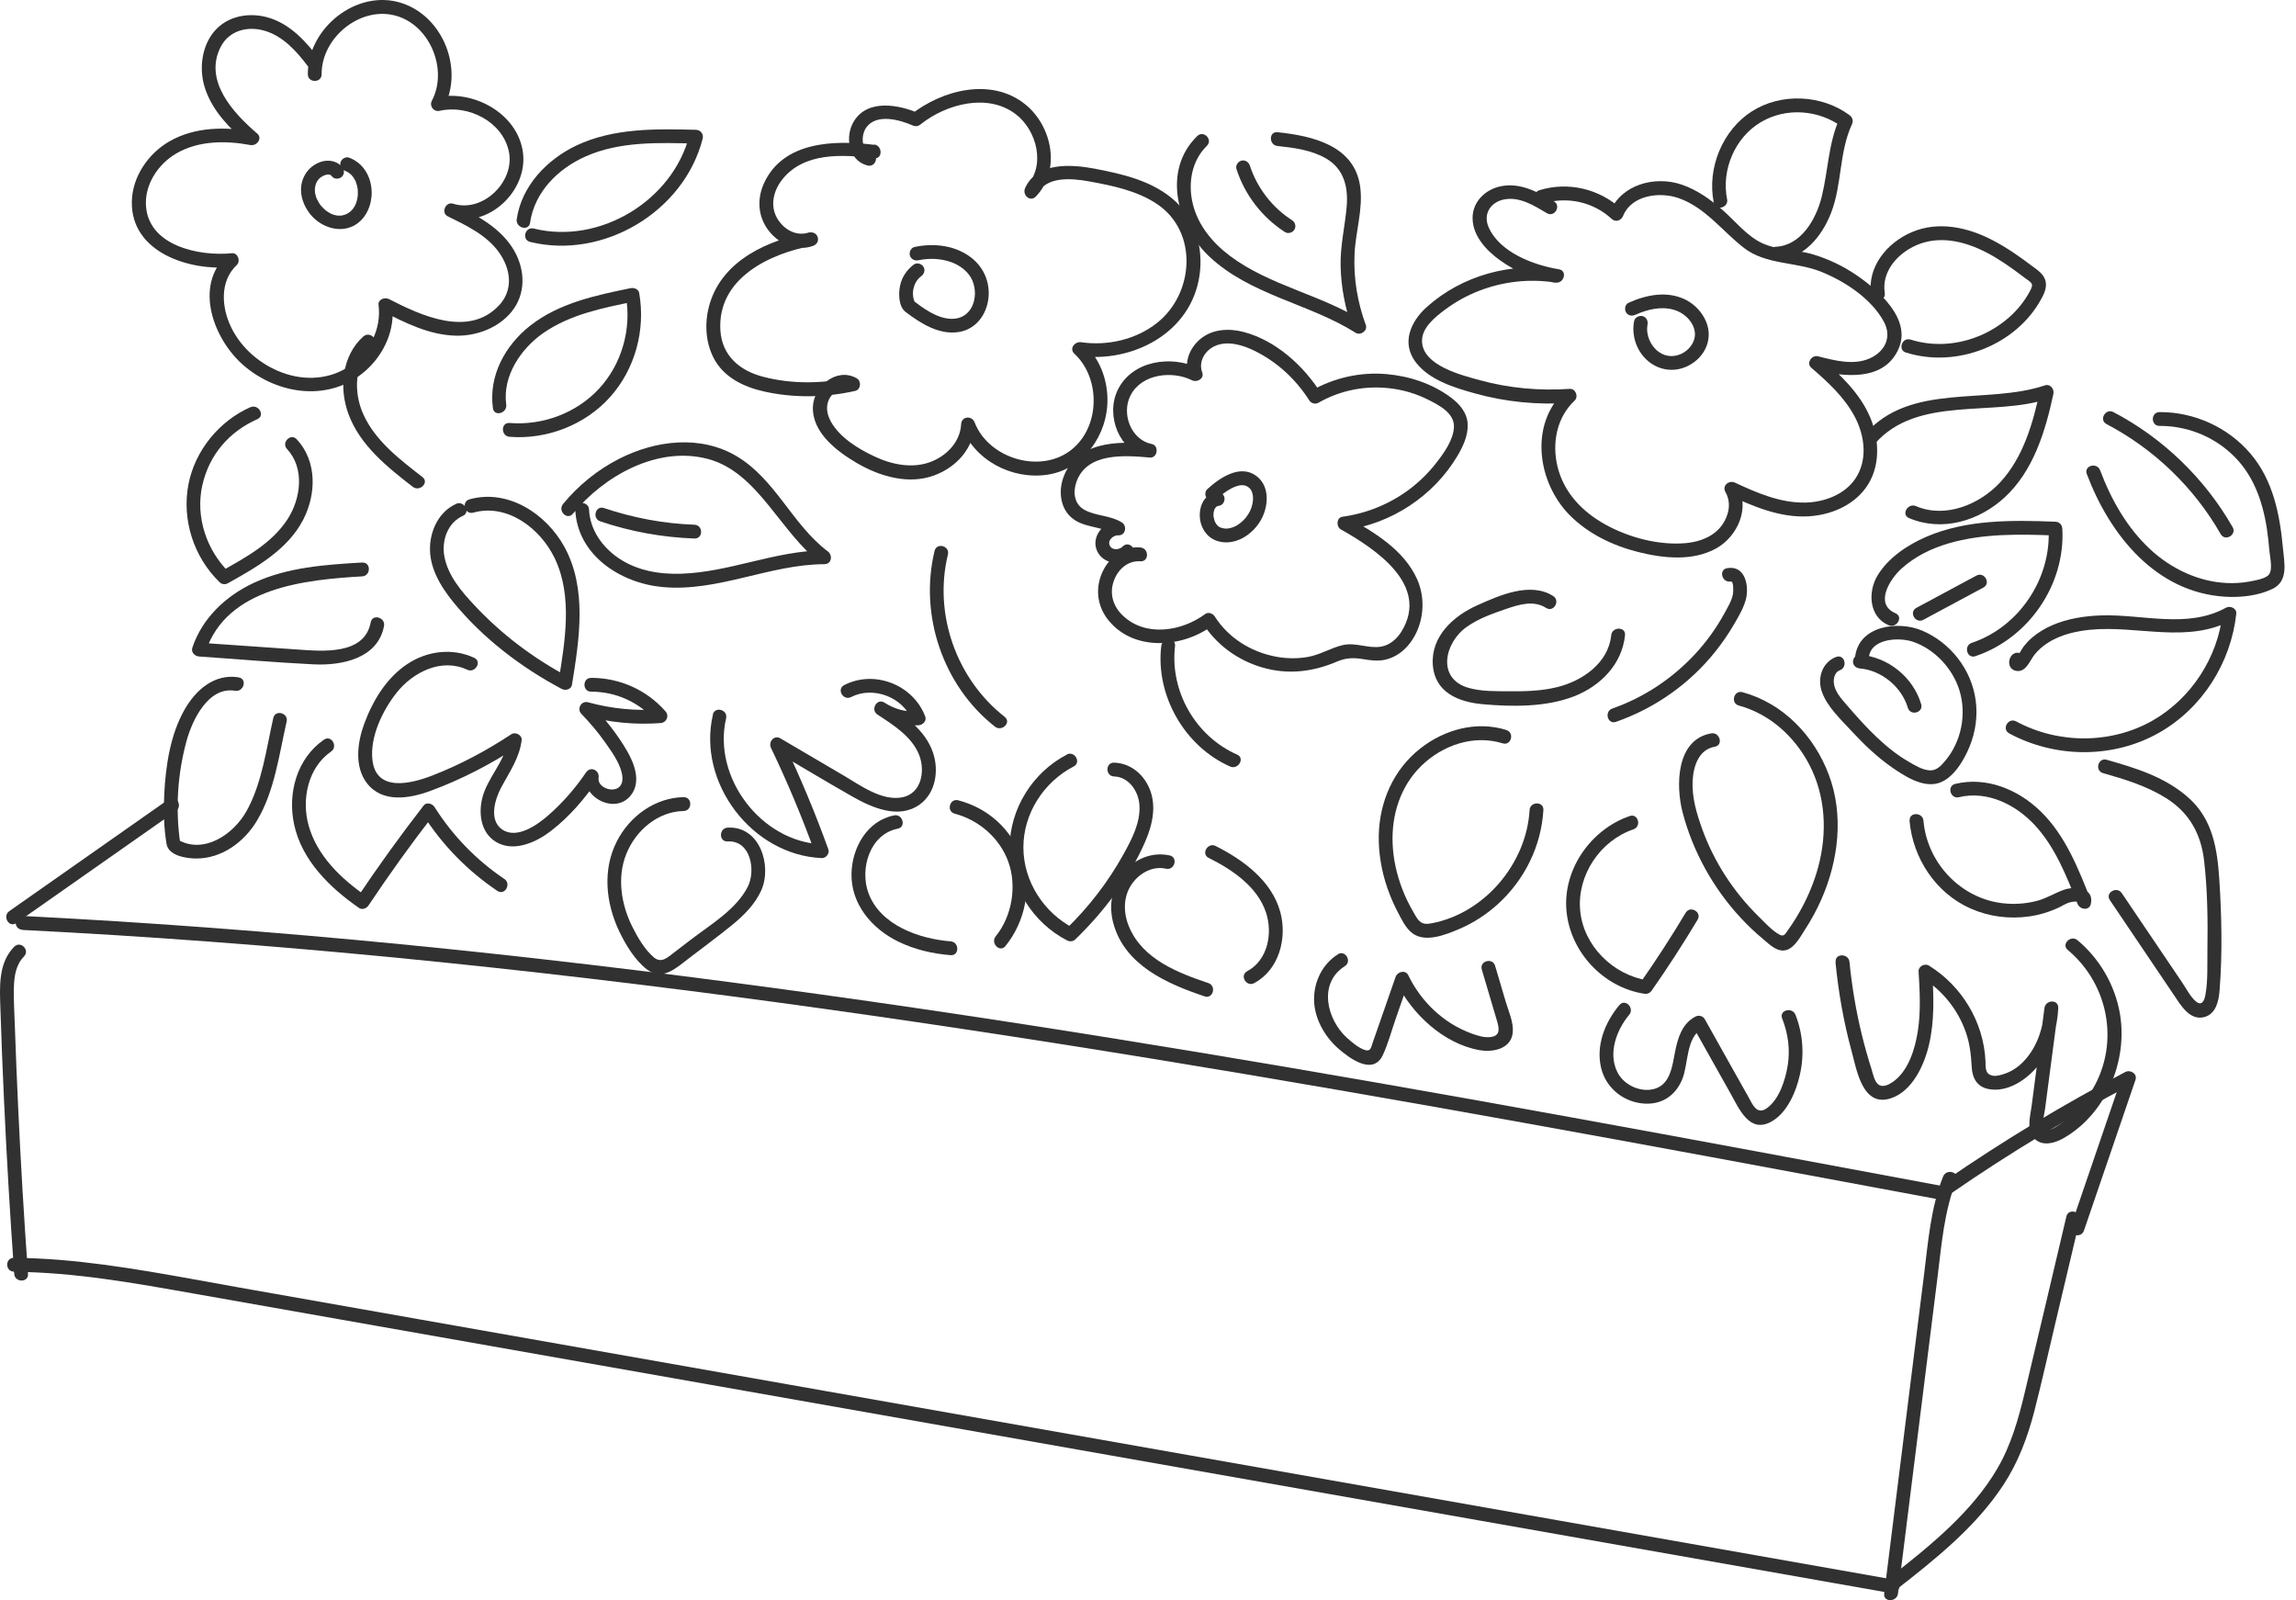 <svg width="132" height="92" viewBox="0 0 132 92" fill="none" xmlns="http://www.w3.org/2000/svg">
<path d="M0.818 54.422C-0.118 55.373 -0.015 56.762 0.024 57.995C0.08 59.689 0.143 61.383 0.223 63.077C0.377 66.464 0.576 69.852 0.818 73.231C0.853 73.739 1.647 73.743 1.611 73.231C1.381 70.042 1.191 66.853 1.044 63.66C0.972 62.097 0.905 60.534 0.853 58.967C0.83 58.253 0.782 57.531 0.798 56.817C0.81 56.155 0.897 55.473 1.381 54.981C1.738 54.616 1.179 54.056 0.822 54.422H0.818Z" fill="#313131"/>
<path d="M0.798 73.112C4.296 73.136 7.739 73.762 11.175 74.369C14.61 74.976 18.195 75.607 21.71 76.23C28.731 77.467 35.756 78.709 42.777 79.946C49.834 81.192 56.886 82.438 63.943 83.683C70.964 84.921 77.989 86.162 85.01 87.4C92.031 88.637 99.056 89.879 106.077 91.117C106.953 91.271 107.834 91.426 108.71 91.581C109.21 91.668 109.424 90.906 108.921 90.815C101.864 89.57 94.811 88.324 87.755 87.078C80.698 85.833 73.645 84.587 66.589 83.342C59.532 82.096 52.479 80.851 45.423 79.605C38.366 78.36 31.313 77.114 24.257 75.869C20.746 75.25 17.236 74.631 13.721 74.008C10.29 73.401 6.855 72.703 3.38 72.422C2.519 72.354 1.659 72.315 0.798 72.307C0.286 72.307 0.286 73.096 0.798 73.1V73.112Z" fill="#313131"/>
<path d="M109.117 91.611C109.621 87.569 110.129 83.527 110.632 79.484C110.886 77.466 111.136 75.442 111.39 73.424C111.624 71.547 111.771 69.62 112.477 67.846C112.667 67.37 111.898 67.164 111.711 67.636C111.005 69.413 110.855 71.349 110.621 73.229L109.863 79.29C109.351 83.396 108.836 87.505 108.324 91.611C108.26 92.114 109.054 92.11 109.117 91.611Z" fill="#313131"/>
<path d="M108.978 91.415C111.255 89.638 113.575 87.801 115.178 85.361C116.031 84.06 116.566 82.628 116.955 81.129C117.387 79.451 117.76 77.757 118.161 76.076C118.629 74.096 119.097 72.121 119.565 70.141C119.684 69.646 118.918 69.431 118.799 69.931C118.002 73.303 117.213 76.674 116.408 80.042C116.043 81.565 115.626 83.061 114.829 84.421C114.107 85.659 113.163 86.742 112.136 87.734C110.969 88.856 109.696 89.86 108.419 90.855C108.018 91.169 108.581 91.728 108.978 91.415Z" fill="#313131"/>
<path d="M112.21 68.578C115.538 66.281 119.005 64.187 122.591 62.311L122.008 61.862C121.02 64.75 120.032 67.642 119.045 70.53C118.878 71.013 119.644 71.22 119.81 70.74C120.798 67.852 121.786 64.96 122.773 62.073C122.892 61.728 122.48 61.474 122.19 61.624C118.604 63.501 115.137 65.595 111.809 67.892C111.393 68.181 111.79 68.868 112.21 68.578Z" fill="#313131"/>
<path d="M1.281 53.458C8.516 53.819 15.743 54.37 22.954 55.072C30.194 55.779 37.417 56.639 44.628 57.615C51.812 58.591 58.98 59.678 66.135 60.844C73.263 62.006 80.38 63.244 87.488 64.525C94.628 65.81 101.76 67.139 108.888 68.468C109.784 68.635 110.677 68.801 111.573 68.968C112.073 69.063 112.287 68.297 111.784 68.202C104.62 66.865 97.46 65.525 90.292 64.224C83.124 62.922 76.008 61.669 68.849 60.483C61.689 59.297 54.465 58.178 47.25 57.175C40.035 56.171 32.943 55.295 25.763 54.553C18.524 53.807 11.269 53.212 4.006 52.8C3.097 52.748 2.189 52.7 1.281 52.653C0.769 52.629 0.773 53.422 1.281 53.446V53.458Z" fill="#313131"/>
<path d="M0.937 53.062C3.995 50.916 7.053 48.771 10.111 46.625C10.528 46.335 10.131 45.645 9.711 45.938C6.653 48.084 3.594 50.23 0.536 52.376C0.119 52.666 0.516 53.356 0.937 53.062Z" fill="#313131"/>
<path d="M13.734 38.939C12.334 38.709 11.255 39.653 10.6 40.811C9.783 42.259 9.521 44.052 9.442 45.69C9.398 46.626 9.418 47.594 9.577 48.523C9.692 49.185 10.676 49.344 11.247 49.352C12.734 49.371 14.035 48.411 14.773 47.178C15.785 45.488 16.047 43.37 16.479 41.482C16.594 40.986 15.828 40.772 15.713 41.272C15.309 43.044 15.067 45.044 14.162 46.646C13.413 47.975 11.687 49.153 10.18 48.245L10.362 48.483C10.081 46.523 10.2 44.512 10.723 42.6C11.052 41.398 11.969 39.455 13.516 39.709C14.015 39.792 14.23 39.026 13.726 38.943L13.734 38.939Z" fill="#313131"/>
<path d="M18.627 42.519C17.072 43.594 16.525 45.581 16.906 47.382C17.346 49.453 18.964 51.035 20.642 52.194C20.825 52.321 21.075 52.218 21.186 52.051C22.368 50.282 23.609 48.548 24.914 46.867L24.291 46.787C25.406 48.552 26.862 50.048 28.595 51.214C29.02 51.499 29.416 50.813 28.996 50.528C27.381 49.441 26.017 48.033 24.978 46.386C24.855 46.196 24.517 46.093 24.355 46.307C23.01 48.045 21.725 49.826 20.503 51.65L21.047 51.508C19.603 50.512 18.215 49.179 17.738 47.438C17.33 45.946 17.703 44.126 19.032 43.205C19.448 42.916 19.052 42.23 18.631 42.519H18.627Z" fill="#313131"/>
<path d="M39.298 45.824C37.651 45.86 36.2 46.919 35.462 48.367C34.629 50.001 34.827 51.913 35.597 53.531C35.966 54.305 36.497 55.19 37.183 55.721C38.076 56.419 38.877 55.646 39.599 55.094C40.42 54.464 41.261 53.849 42.066 53.194C42.749 52.639 43.399 52 43.764 51.187C44.403 49.763 43.681 47.47 41.832 47.578C41.325 47.605 41.321 48.399 41.832 48.371C43.165 48.295 43.463 50.045 42.99 50.977C42.324 52.29 40.841 53.155 39.71 54.023C39.393 54.265 39.079 54.507 38.762 54.749C38.397 55.027 38.032 55.4 37.596 55.039C37.064 54.594 36.656 53.88 36.35 53.27C35.712 51.992 35.462 50.437 36.009 49.085C36.557 47.732 37.814 46.653 39.301 46.621C39.813 46.61 39.813 45.816 39.301 45.828L39.298 45.824Z" fill="#313131"/>
<path d="M51.397 46.876C49.85 47.178 48.982 48.74 48.954 50.22C48.918 51.969 50.12 53.381 51.631 54.123C52.579 54.587 53.607 54.825 54.654 54.908C55.162 54.948 55.162 54.155 54.654 54.115C52.861 53.972 50.624 53.199 49.934 51.354C49.41 49.958 50.001 47.955 51.612 47.638C52.111 47.538 51.901 46.773 51.401 46.872L51.397 46.876Z" fill="#313131"/>
<path d="M54.881 46.773C56.273 47.138 57.479 48.177 57.971 49.545C58.462 50.914 58.201 52.643 57.245 53.825C56.927 54.218 57.483 54.785 57.804 54.385C58.934 52.989 59.343 51.049 58.736 49.335C58.129 47.622 56.765 46.444 55.095 46.007C54.599 45.876 54.389 46.642 54.885 46.773H54.881Z" fill="#313131"/>
<path d="M67.249 49.177C66.273 48.955 65.282 49.351 64.635 50.101C63.921 50.934 63.723 52.029 64.008 53.08C64.667 55.495 67.098 56.555 69.256 57.277C69.74 57.439 69.951 56.674 69.466 56.511C67.705 55.92 65.714 55.147 64.925 53.31C64.584 52.517 64.556 51.604 65.04 50.866C65.464 50.216 66.25 49.76 67.035 49.938C67.531 50.053 67.745 49.288 67.245 49.173L67.249 49.177Z" fill="#313131"/>
<path d="M69.49 49.317C70.831 49.987 72.283 50.959 72.782 52.45C73.183 53.652 72.89 55.195 71.704 55.83C71.251 56.072 71.652 56.754 72.104 56.516C73.54 55.751 74.016 53.918 73.604 52.422C73.112 50.63 71.469 49.428 69.891 48.634C69.435 48.404 69.034 49.091 69.49 49.321V49.317Z" fill="#313131"/>
<path d="M61.331 43.382C59.368 44.398 58.047 46.508 58.047 48.725C58.047 50.943 59.384 53.053 61.347 54.06C61.506 54.144 61.696 54.128 61.827 53.997C63.465 52.41 64.917 50.498 65.833 48.396C66.25 47.44 66.508 46.337 66.087 45.338C65.734 44.493 64.984 43.87 64.052 43.842C63.541 43.826 63.541 44.62 64.052 44.636C64.901 44.659 65.46 45.496 65.508 46.286C65.572 47.289 65.068 48.245 64.596 49.098C63.707 50.705 62.585 52.156 61.264 53.434L61.744 53.37C60.022 52.486 58.84 50.677 58.836 48.721C58.832 46.766 60.006 44.953 61.728 44.06C62.18 43.826 61.779 43.14 61.327 43.374L61.331 43.382Z" fill="#313131"/>
<path d="M40.987 41.082C40.071 44.989 43.236 49.158 47.243 49.328C47.485 49.34 47.711 49.062 47.623 48.825C46.858 46.702 45.985 44.62 45.01 42.585L44.466 43.128C45.985 44.021 47.493 44.933 49.024 45.802C50.142 46.437 51.662 47.099 52.855 46.262C53.796 45.604 53.99 44.303 53.641 43.271C53.197 41.946 51.963 41.117 50.852 40.391L50.452 41.078C51.162 41.534 51.971 41.748 52.812 41.693C53.046 41.677 53.292 41.447 53.193 41.189C52.502 39.364 50.273 38.487 48.532 39.384C48.08 39.618 48.48 40.304 48.932 40.07C50.19 39.424 51.923 40.07 52.427 41.403L52.808 40.899C52.094 40.943 51.451 40.78 50.848 40.391C50.416 40.114 50.023 40.8 50.448 41.078C51.36 41.677 52.443 42.351 52.852 43.422C53.201 44.338 52.971 45.631 51.856 45.838C50.682 46.052 49.472 45.151 48.52 44.592C47.302 43.878 46.084 43.16 44.867 42.446C44.506 42.232 44.161 42.645 44.323 42.99C45.271 44.961 46.116 46.98 46.858 49.039L47.239 48.535C43.756 48.388 40.952 44.683 41.745 41.292C41.86 40.796 41.098 40.582 40.979 41.082H40.987Z" fill="#313131"/>
<path d="M27.258 37.814C26.008 37.231 24.553 37.417 23.414 38.175C22.212 38.976 21.431 40.277 20.939 41.61C20.55 42.665 20.36 44.045 21.082 45.005C21.97 46.179 23.545 45.91 24.747 45.465C26.52 44.811 28.214 43.938 29.789 42.895L29.194 42.554C29.039 43.807 27.984 44.724 27.71 45.945C27.492 46.921 27.706 48.04 28.694 48.492C29.681 48.944 30.875 48.385 31.677 47.766C32.732 46.953 33.624 45.914 34.37 44.811L33.644 44.505C33.442 45.846 35.366 46.85 36.262 45.727C36.881 44.95 36.472 43.887 36.032 43.137C35.465 42.173 34.755 41.281 33.977 40.475L33.593 41.138C35.021 41.531 36.496 41.677 37.976 41.566C38.325 41.538 38.492 41.154 38.257 40.888C37.178 39.658 35.62 38.964 33.985 38.968C33.474 38.968 33.474 39.761 33.985 39.761C35.425 39.761 36.75 40.372 37.698 41.451L37.98 40.773C36.568 40.88 35.175 40.745 33.807 40.372C33.418 40.265 33.148 40.753 33.422 41.035C33.914 41.546 34.378 42.09 34.787 42.673C35.156 43.197 35.58 43.772 35.739 44.402C36.096 45.846 34.303 45.477 34.414 44.716C34.481 44.279 33.954 44.018 33.688 44.41C33.069 45.323 32.343 46.152 31.514 46.877C30.887 47.425 29.693 48.274 28.852 47.671C28.091 47.123 28.46 45.934 28.817 45.263C29.293 44.371 29.864 43.577 29.991 42.55C30.027 42.252 29.626 42.054 29.396 42.209C27.976 43.149 26.465 43.954 24.878 44.573C23.656 45.049 21.621 45.569 21.411 43.684C21.264 42.352 21.994 40.844 22.799 39.825C23.739 38.639 25.378 37.806 26.861 38.5C27.321 38.714 27.726 38.032 27.262 37.814H27.258Z" fill="#313131"/>
<path d="M20.82 32.336C18.71 32.463 16.536 32.602 14.592 33.506C12.986 34.252 11.625 35.533 11.058 37.235C10.971 37.496 11.197 37.719 11.439 37.739C13.636 37.889 15.834 38.084 18.035 38.191C19.638 38.27 21.728 37.861 22.078 35.985C22.169 35.486 21.407 35.271 21.312 35.775C20.959 37.675 18.523 37.437 17.099 37.338C15.215 37.207 13.327 37.076 11.443 36.945L11.824 37.449C13.053 33.76 17.552 33.328 20.824 33.133C21.332 33.102 21.336 32.308 20.824 32.34L20.82 32.336Z" fill="#313131"/>
<path d="M86.601 41.963C84.876 41.427 83.043 41.935 81.651 43.03C80.112 44.239 79.307 46.084 79.267 48.024C79.247 49.055 79.43 50.094 79.767 51.066C79.93 51.534 80.128 51.994 80.358 52.431C80.576 52.847 80.814 53.355 81.195 53.644C81.941 54.212 83.119 53.732 83.88 53.41C84.701 53.061 85.455 52.573 86.114 51.974C87.645 50.586 88.612 48.635 88.731 46.568C88.763 46.056 87.97 46.06 87.938 46.568C87.76 49.63 85.368 52.486 82.325 53.073C82.008 53.133 81.754 53.141 81.532 52.871C81.417 52.728 81.33 52.554 81.235 52.391C80.993 51.974 80.782 51.538 80.612 51.09C80.298 50.265 80.1 49.392 80.064 48.508C79.993 46.834 80.517 45.18 81.734 44.005C82.952 42.831 84.729 42.217 86.391 42.732C86.879 42.883 87.089 42.117 86.601 41.967V41.963Z" fill="#313131"/>
<path d="M89.291 34.261C87.974 33.428 86.189 34.23 84.919 34.801C83.563 35.408 82.27 36.574 82.373 38.196C82.476 39.819 83.872 40.358 85.233 40.481C86.939 40.636 88.89 40.656 90.505 40.025C92.016 39.434 93.257 38.181 93.424 36.518C93.476 36.011 92.682 36.015 92.631 36.518C92.472 38.113 90.977 39.14 89.537 39.497C88.624 39.724 87.676 39.747 86.744 39.739C85.983 39.731 85.177 39.755 84.436 39.545C82.575 39.017 83.043 36.935 84.332 36.031C85.007 35.555 85.804 35.273 86.582 35.007C87.359 34.741 88.176 34.495 88.89 34.948C89.323 35.221 89.723 34.535 89.291 34.261Z" fill="#313131"/>
<path d="M99.96 40.557C101.741 41.041 103.166 42.33 104.014 43.948C104.962 45.757 105.058 47.867 104.538 49.819C104.26 50.862 103.816 51.854 103.253 52.774C103.106 53.012 102.955 53.242 102.793 53.468C102.642 53.678 102.571 53.865 102.317 53.734C101.876 53.504 101.46 53.028 101.103 52.683C99.675 51.283 98.552 49.561 97.87 47.681C97.541 46.769 97.255 45.821 97.315 44.841C97.366 44.012 97.672 43.087 98.588 42.925C99.092 42.838 98.878 42.072 98.378 42.159C96.355 42.516 96.335 45.166 96.736 46.705C97.331 48.974 98.509 51.084 100.107 52.798C100.496 53.214 100.909 53.607 101.349 53.972C101.722 54.285 102.206 54.793 102.745 54.599C103.205 54.432 103.507 53.845 103.761 53.456C104.125 52.897 104.447 52.306 104.716 51.695C105.696 49.466 106.014 46.864 105.145 44.547C104.304 42.302 102.519 40.426 100.175 39.791C99.683 39.656 99.473 40.422 99.964 40.557H99.96Z" fill="#313131"/>
<path d="M93.702 46.909C91.477 47.667 89.85 49.96 90.057 52.34C90.263 54.72 92.171 56.755 94.511 57.123C94.702 57.155 94.848 57.1 94.96 56.941C95.888 55.616 96.764 54.26 97.597 52.871C97.859 52.431 97.173 52.034 96.911 52.471C96.082 53.859 95.201 55.215 94.273 56.54L94.722 56.358C92.738 56.044 91.032 54.374 90.846 52.34C90.66 50.305 92.004 48.321 93.908 47.675C94.388 47.512 94.182 46.747 93.698 46.909H93.702Z" fill="#313131"/>
<path d="M76.915 54.862C76.027 55.421 75.539 56.421 75.547 57.464C75.555 58.507 76.126 59.554 76.927 60.264C77.59 60.848 78.939 61.847 79.502 60.649C79.807 59.995 79.998 59.261 80.236 58.579C80.493 57.841 80.751 57.103 81.005 56.365L80.279 56.461C81.164 58.285 82.996 60.003 85.055 60.368C85.837 60.506 86.884 60.3 86.971 59.348C87.026 58.769 86.729 58.138 86.57 57.595C86.364 56.905 86.162 56.211 85.956 55.52C85.813 55.032 85.047 55.239 85.19 55.731C85.483 56.722 85.781 57.714 86.07 58.706C86.201 59.154 86.253 59.542 85.706 59.614C85.337 59.661 84.968 59.543 84.623 59.42C83.008 58.837 81.703 57.595 80.962 56.06C80.803 55.731 80.339 55.858 80.236 56.155C79.882 57.17 79.529 58.182 79.177 59.197C79.089 59.443 79.006 59.689 78.919 59.935C78.831 60.181 78.811 60.459 78.498 60.368C78.125 60.261 77.713 59.907 77.431 59.654C76.281 58.606 75.769 56.52 77.312 55.544C77.745 55.274 77.344 54.584 76.912 54.858L76.915 54.862Z" fill="#313131"/>
<path d="M93.097 57.78C92.272 58.771 91.741 60.092 92.05 61.389C92.312 62.488 93.24 63.282 94.355 63.424C95.469 63.567 96.326 63.016 96.723 62.02C97.072 61.147 96.929 59.636 97.861 59.132L97.318 58.99C98.044 60.283 98.77 61.58 99.499 62.873C99.991 63.749 100.578 65.17 101.828 64.483C102.748 63.98 103.26 62.758 103.478 61.782C103.74 60.632 103.656 59.43 103.224 58.335C103.038 57.867 102.272 58.069 102.459 58.545C102.8 59.41 102.927 60.342 102.776 61.262C102.641 62.084 102.284 63.226 101.554 63.722C100.995 64.099 100.761 63.496 100.527 63.075C100.253 62.587 99.979 62.095 99.702 61.608C99.138 60.6 98.571 59.593 98.008 58.585C97.901 58.395 97.651 58.343 97.465 58.442C96.699 58.855 96.461 59.66 96.302 60.461C96.144 61.262 96.037 62.314 95.144 62.587C94.339 62.833 93.355 62.381 92.986 61.635C92.439 60.544 92.935 59.208 93.665 58.335C93.99 57.946 93.43 57.383 93.105 57.776L93.097 57.78Z" fill="#313131"/>
<path d="M105.523 55.307C105.694 57.032 105.991 58.742 106.448 60.416C106.745 61.515 107.078 63.672 108.709 63.137C109.942 62.732 110.625 61.233 110.898 60.071C111.224 58.694 111.172 57.258 111.085 55.854L110.49 56.195C111.668 56.925 112.572 58.044 113.024 59.357C113.254 60.015 113.318 60.666 113.358 61.356C113.393 61.975 113.663 62.471 114.31 62.602C115.42 62.828 116.567 62.042 117.209 61.209C117.923 60.281 118.276 59.115 118.332 57.953C118.356 57.429 117.602 57.461 117.538 57.953C117.292 59.825 117.047 61.701 116.801 63.573C116.721 64.18 116.467 65.025 117.007 65.497C117.459 65.898 118.121 65.715 118.594 65.454C121.065 64.069 122.35 60.991 121.874 58.254C121.588 56.62 120.708 55.108 119.438 54.049C119.05 53.724 118.486 54.283 118.879 54.609C121.331 56.663 121.906 60.23 120.125 62.907C119.696 63.553 119.137 64.133 118.498 64.573C118.304 64.708 117.856 65.057 117.598 64.934C117.316 64.799 117.542 63.998 117.57 63.768C117.824 61.828 118.078 59.892 118.336 57.953H117.542C117.495 58.984 117.166 60.051 116.491 60.848C116.174 61.225 115.769 61.542 115.301 61.709C115.083 61.784 114.793 61.88 114.563 61.836C114.107 61.749 114.163 61.36 114.147 60.983C114.04 58.75 112.79 56.679 110.898 55.509C110.652 55.358 110.283 55.553 110.303 55.85C110.371 56.985 110.434 58.139 110.26 59.266C110.101 60.297 109.712 61.598 108.796 62.213C108.602 62.344 108.292 62.502 108.054 62.383C107.769 62.241 107.685 61.741 107.598 61.467C107.388 60.809 107.201 60.142 107.035 59.468C106.702 58.095 106.467 56.703 106.329 55.299C106.281 54.795 105.484 54.791 105.535 55.299L105.523 55.307Z" fill="#313131"/>
<path d="M109.781 47.18C109.968 49.334 111.289 51.341 113.288 52.226C114.347 52.694 115.513 52.845 116.659 52.682C117.239 52.599 117.798 52.432 118.329 52.186C118.563 52.079 118.778 51.925 119.031 51.865C119.115 51.845 119.198 51.829 119.285 51.829C119.329 51.829 119.373 51.829 119.416 51.829C119.523 51.877 119.531 51.849 119.44 51.75H120.206C119.488 49.933 118.742 48.025 117.314 46.637C116.025 45.383 114.204 44.63 112.411 45.062C111.915 45.181 112.126 45.947 112.621 45.828C114.236 45.439 115.866 46.24 116.961 47.41C118.155 48.688 118.809 50.362 119.44 51.96C119.571 52.289 120.114 52.381 120.206 51.96C120.408 51.004 119.273 50.921 118.623 51.163C118.091 51.357 117.627 51.659 117.068 51.797C116.445 51.956 115.791 51.996 115.152 51.925C112.721 51.655 110.793 49.604 110.582 47.18C110.539 46.677 109.746 46.673 109.789 47.18H109.781Z" fill="#313131"/>
<path d="M120.909 44.444C122.171 44.801 123.448 45.194 124.562 45.9C125.871 46.733 126.538 47.943 126.716 49.47C126.915 51.184 126.934 52.933 126.907 54.655C126.895 55.488 126.942 56.396 126.788 57.213C126.724 57.546 126.573 57.86 126.22 57.546C125.911 57.269 125.701 56.844 125.471 56.503C124.309 54.782 123.146 53.064 121.984 51.343C121.698 50.922 121.012 51.319 121.298 51.743C122.531 53.572 123.769 55.4 125.003 57.233C125.391 57.808 125.907 58.697 126.744 58.463C127.399 58.28 127.557 57.546 127.605 56.955C127.775 54.825 127.728 52.655 127.589 50.525C127.474 48.788 127.204 47.11 125.852 45.888C124.499 44.667 122.781 44.151 121.115 43.675C120.624 43.536 120.413 44.302 120.905 44.441L120.909 44.444Z" fill="#313131"/>
<path d="M115.505 42.156C118.17 43.596 121.518 43.619 124.16 42.104C126.627 40.688 128.261 38.09 128.567 35.278C128.602 34.964 128.21 34.801 127.972 34.936C125.762 36.158 123.18 35.301 120.808 35.377C119.844 35.408 118.868 35.559 117.98 35.944C117.559 36.126 117.167 36.364 116.817 36.662C116.643 36.813 116.484 36.983 116.341 37.162C116.25 37.277 116.012 37.776 115.877 37.796L116.183 37.836L116.123 37.8L116.306 38.038L116.183 38.26H115.782L115.83 38.292C116.262 38.57 116.659 37.884 116.23 37.606L116.183 37.574C116.064 37.499 115.901 37.507 115.782 37.574C115.409 37.792 115.401 38.447 115.877 38.558C116.472 38.697 116.691 37.975 116.98 37.618C117.734 36.694 118.979 36.321 120.126 36.206C122.886 35.924 125.786 37.043 128.372 35.615L127.777 35.274C127.504 37.8 125.973 40.153 123.763 41.418C121.367 42.786 118.325 42.775 115.909 41.469C115.461 41.227 115.06 41.91 115.509 42.156H115.505Z" fill="#313131"/>
<path d="M113.563 37.722C116.617 36.703 118.751 33.612 118.565 30.388C118.553 30.166 118.394 29.999 118.168 29.991C115.689 29.896 113.063 29.856 110.742 30.86C109.667 31.324 108.553 32.066 107.938 33.089C107.375 34.029 107.446 35.457 108.577 35.941C109.041 36.139 109.445 35.457 108.977 35.255C107.732 34.723 108.664 33.279 109.318 32.688C110.084 31.994 111.028 31.53 112.016 31.24C114.003 30.657 116.121 30.705 118.172 30.784L117.775 30.388C117.938 33.252 116.085 36.044 113.356 36.956C112.876 37.119 113.083 37.885 113.567 37.722H113.563Z" fill="#313131"/>
<path d="M92.905 41.496C95.154 40.711 97.161 39.295 98.641 37.426C99.005 36.966 99.339 36.486 99.636 35.983C99.91 35.518 100.219 35.007 100.366 34.483C100.58 33.698 100.338 32.472 99.291 32.662C98.791 32.754 99.002 33.519 99.501 33.428C99.688 33.392 99.648 34.043 99.632 34.138C99.565 34.535 99.323 34.915 99.136 35.264C98.672 36.113 98.101 36.903 97.443 37.609C96.138 39.013 94.507 40.096 92.695 40.73C92.215 40.897 92.421 41.667 92.905 41.496Z" fill="#313131"/>
<path d="M71.124 43.379C68.732 42.327 67.249 39.733 67.554 37.143C67.614 36.635 66.82 36.639 66.761 37.143C66.427 39.979 68.109 42.914 70.723 44.065C71.188 44.267 71.592 43.585 71.124 43.379Z" fill="#313131"/>
<path d="M57.761 41.21C54.989 39.04 53.66 35.307 54.497 31.876C54.616 31.38 53.854 31.17 53.731 31.666C52.835 35.347 54.211 39.428 57.202 41.773C57.599 42.082 58.166 41.527 57.761 41.214V41.21Z" fill="#313131"/>
<path d="M52.552 15.196C52.143 15.497 51.849 15.922 51.746 16.422C51.651 16.874 51.655 17.619 52.06 17.929C52.932 18.595 54.015 19.285 55.166 19.079C56.118 18.905 56.713 18.088 56.824 17.163C56.935 16.239 56.558 15.374 55.848 14.819C54.932 14.101 53.698 13.962 52.587 14.196C52.377 14.24 52.254 14.486 52.31 14.684C52.369 14.902 52.587 15.005 52.797 14.962C53.424 14.831 54.083 14.855 54.686 15.069C55.209 15.255 55.705 15.644 55.907 16.136C56.3 17.08 55.88 18.361 54.69 18.329C53.861 18.306 53.095 17.731 52.46 17.251L52.603 17.393C52.361 16.905 52.508 16.215 52.952 15.886C53.123 15.759 53.21 15.541 53.095 15.343C52.996 15.172 52.726 15.073 52.552 15.2V15.196Z" fill="#313131"/>
<path d="M50.25 8.324C47.989 8.046 45.038 8.11 43.927 10.525C43.502 11.45 43.574 12.477 44.209 13.282C44.808 14.04 45.807 14.48 46.751 14.131C47.231 13.953 47.045 13.278 46.541 13.366C44.185 13.786 41.595 14.932 40.821 17.404C40.5 18.431 40.528 19.593 41.019 20.561C41.591 21.688 42.757 22.247 43.943 22.509C45.664 22.89 47.445 22.858 49.159 22.473C49.496 22.398 49.54 21.914 49.254 21.747C48.12 21.093 46.783 22.187 46.735 23.385C46.68 24.861 48.112 25.944 49.246 26.61C50.567 27.384 52.229 27.884 53.725 27.324C54.982 26.856 55.97 25.777 56.045 24.401L55.268 24.508C56.021 26.463 58.167 27.594 60.222 27.288C62.277 26.983 63.697 25.016 63.669 22.933C63.653 21.751 63.205 20.597 62.332 19.788L61.947 20.45C65.089 20.91 68.508 19.141 68.968 15.789C69.179 14.27 68.738 12.664 67.6 11.597C66.335 10.41 64.565 10.006 62.911 9.692C61.571 9.439 59.595 9.316 58.933 10.815C58.762 11.2 59.218 11.644 59.556 11.295C61.003 9.788 60.496 7.257 58.953 6.007C57.005 4.429 54.169 5.163 52.372 6.587L52.852 6.523C51.698 6.019 49.901 5.67 49.099 6.959C48.556 7.828 48.766 9.232 49.873 9.514C50.369 9.641 50.579 8.875 50.083 8.748C49.456 8.59 49.504 7.689 49.845 7.273C50.452 6.531 51.725 6.888 52.455 7.205C52.638 7.285 52.785 7.265 52.935 7.142C54.391 5.984 56.767 5.333 58.385 6.555C59.615 7.483 60.143 9.534 58.996 10.724L59.619 11.204C60.103 10.109 61.606 10.248 62.582 10.422C63.931 10.664 65.375 10.958 66.529 11.735C68.901 13.338 68.651 16.88 66.517 18.566C65.307 19.522 63.669 19.895 62.154 19.673C61.797 19.621 61.448 20.038 61.769 20.335C63.344 21.799 63.245 24.734 61.428 25.98C59.635 27.209 56.811 26.297 56.033 24.282C55.874 23.873 55.279 23.921 55.256 24.389C55.204 25.396 54.431 26.198 53.518 26.547C52.459 26.955 51.265 26.709 50.27 26.237C49.349 25.805 48.298 25.166 47.782 24.258C47.529 23.814 47.438 23.294 47.727 22.842C47.969 22.465 48.433 22.168 48.861 22.418L48.957 21.692C47.291 22.064 45.506 22.092 43.848 21.652C42.503 21.295 41.507 20.434 41.416 18.99C41.234 15.995 44.256 14.56 46.759 14.115L46.549 13.35C45.807 13.623 45.069 13.207 44.685 12.556C44.252 11.819 44.47 10.946 44.982 10.307C46.243 8.733 48.453 8.879 50.25 9.097C50.754 9.161 50.75 8.364 50.25 8.304V8.324Z" fill="#313131"/>
<path d="M69.902 28.303C69.168 28.442 68.894 29.219 68.998 29.881C69.045 30.203 69.192 30.512 69.418 30.75C69.696 31.044 70.1 31.179 70.497 31.179C71.385 31.179 72.203 30.512 72.572 29.739C72.94 28.965 72.976 27.902 72.21 27.347C71.282 26.672 70.104 27.478 69.41 28.12C69.251 28.267 69.263 28.533 69.41 28.68C69.569 28.838 69.815 28.826 69.969 28.68C70.227 28.442 70.489 28.235 70.806 28.069C70.949 27.993 71.048 27.954 71.215 27.914C71.326 27.886 71.473 27.882 71.58 27.914C71.663 27.938 71.659 27.938 71.75 27.993C71.79 28.017 71.806 28.037 71.861 28.088C71.937 28.16 71.842 28.041 71.893 28.128C71.913 28.16 71.933 28.196 71.953 28.227C72.008 28.323 71.941 28.168 71.972 28.275C71.984 28.311 71.996 28.35 72.008 28.386C72.068 28.628 72.04 28.894 71.945 29.183C71.905 29.306 71.858 29.405 71.77 29.548C71.675 29.703 71.608 29.786 71.477 29.917C71.263 30.131 71.02 30.286 70.735 30.354C70.612 30.385 70.517 30.397 70.35 30.377C70.425 30.385 70.291 30.365 70.291 30.361C70.251 30.354 70.207 30.338 70.168 30.326C70.1 30.31 70.164 30.326 70.18 30.334C70.144 30.318 70.112 30.298 70.076 30.278C70.057 30.266 69.989 30.207 70.061 30.27C70.041 30.25 70.017 30.23 69.997 30.211C69.977 30.191 69.89 30.072 69.945 30.155C69.914 30.104 69.882 30.056 69.854 30.004C69.846 29.989 69.838 29.969 69.831 29.949C69.874 30.044 69.823 29.925 69.819 29.905C69.799 29.842 69.795 29.774 69.771 29.715C69.751 29.659 69.771 29.81 69.771 29.715C69.771 29.675 69.767 29.636 69.763 29.596C69.763 29.56 69.787 29.386 69.763 29.497C69.775 29.433 69.799 29.37 69.811 29.306C69.826 29.219 69.767 29.374 69.811 29.298C69.823 29.275 69.835 29.251 69.85 29.227C69.866 29.203 69.878 29.183 69.894 29.16C69.826 29.255 69.906 29.16 69.918 29.14C69.954 29.092 69.918 29.14 69.898 29.152C69.926 29.132 69.961 29.116 69.989 29.096C70.053 29.049 69.914 29.108 69.997 29.096C70.037 29.088 70.073 29.076 70.112 29.068C70.322 29.029 70.441 28.775 70.39 28.58C70.33 28.358 70.112 28.263 69.902 28.303Z" fill="#313131"/>
<path d="M65.553 31.466C64.593 31.399 63.772 32.029 63.383 32.878C62.971 33.771 63.062 34.766 63.649 35.556C65.073 37.464 67.941 37.273 69.69 35.972L69.147 35.829C69.932 37.063 71.15 37.952 72.55 38.364C74.026 38.8 75.462 38.63 76.858 38.035C77.39 37.809 77.81 37.801 78.373 37.892C78.782 37.959 79.186 38.015 79.599 37.932C80.194 37.813 80.706 37.44 81.067 36.964C81.848 35.932 81.999 34.469 81.471 33.295C80.714 31.609 79.02 30.609 77.481 29.737L77.386 30.463C80.004 30.098 82.411 28.511 83.772 26.238C84.101 25.687 84.407 25.048 84.379 24.39C84.351 23.731 83.923 23.227 83.403 22.843C82.336 22.053 81.031 21.621 79.718 21.506C78.219 21.375 76.703 21.712 75.398 22.458L75.942 22.601C74.942 21.022 73.352 19.574 71.507 19.086C70.654 18.86 69.694 18.908 68.996 19.499C68.385 20.014 68.052 20.855 68.346 21.625L68.929 21.177C67.358 20.395 65.073 20.716 64.252 22.434C63.554 23.89 64.343 25.956 65.997 26.286L66.104 25.508C64.236 25.346 61.836 25.377 61.118 27.495C60.876 28.206 60.944 29.058 61.471 29.63C62.173 30.383 63.28 30.201 64.101 30.716L64.3 29.979C63.447 29.935 62.697 30.871 63.078 31.684C63.439 32.454 64.53 32.573 65.101 31.978C65.454 31.609 64.895 31.046 64.542 31.419C64.367 31.601 63.962 31.652 63.816 31.387C63.637 31.069 64.006 30.756 64.3 30.772C64.708 30.792 64.815 30.233 64.498 30.034C63.836 29.618 63.03 29.677 62.36 29.316C61.757 28.991 61.674 28.309 61.884 27.706C62.483 26 64.657 26.175 66.108 26.302C66.553 26.341 66.652 25.611 66.216 25.524C65.018 25.286 64.458 23.779 64.994 22.732C65.632 21.486 67.39 21.292 68.536 21.863C68.814 22.002 69.25 21.764 69.119 21.415C68.889 20.808 69.254 20.173 69.821 19.903C70.555 19.554 71.463 19.836 72.146 20.177C73.427 20.812 74.498 21.799 75.263 23.005C75.379 23.188 75.612 23.259 75.807 23.148C77.06 22.43 78.516 22.148 79.948 22.327C80.67 22.414 81.392 22.625 82.042 22.946C82.693 23.267 83.625 23.731 83.589 24.552C83.558 25.294 83.006 26.056 82.562 26.623C82.118 27.19 81.61 27.69 81.043 28.118C79.908 28.971 78.584 29.511 77.179 29.705C76.83 29.753 76.81 30.276 77.084 30.431C79.064 31.549 82.209 33.62 80.579 36.294C80.313 36.726 79.908 37.087 79.393 37.174C78.659 37.297 77.949 36.912 77.203 37.083C76.517 37.242 75.914 37.634 75.212 37.761C74.605 37.872 73.962 37.864 73.356 37.749C71.924 37.48 70.623 36.674 69.837 35.437C69.73 35.27 69.472 35.163 69.294 35.294C67.945 36.297 65.851 36.643 64.538 35.373C63.998 34.854 63.776 34.14 64.026 33.418C64.256 32.747 64.823 32.216 65.561 32.267C66.069 32.303 66.069 31.51 65.561 31.474L65.553 31.466Z" fill="#313131"/>
<path d="M19.655 9.592C19.357 9.223 18.826 9.16 18.401 9.319C17.937 9.489 17.588 9.838 17.414 10.298C17.108 11.096 17.481 12.02 18.08 12.571C18.679 13.123 19.639 13.392 20.409 12.936C21.059 12.551 21.38 11.778 21.368 11.04C21.353 10.175 20.896 9.362 20.063 9.061C19.861 8.989 19.627 9.144 19.576 9.338C19.516 9.56 19.651 9.751 19.853 9.826C19.865 9.83 19.964 9.878 19.885 9.838C19.917 9.854 19.944 9.866 19.972 9.882C20 9.898 20.028 9.914 20.055 9.933C20.067 9.941 20.151 10.009 20.079 9.949C20.131 9.989 20.178 10.033 20.222 10.08C20.246 10.104 20.266 10.128 20.285 10.152C20.222 10.08 20.309 10.187 20.321 10.203C20.353 10.255 20.385 10.306 20.413 10.358C20.424 10.382 20.436 10.405 20.448 10.433C20.496 10.528 20.424 10.358 20.46 10.461C20.508 10.6 20.547 10.735 20.567 10.881C20.551 10.782 20.567 10.893 20.567 10.909C20.567 10.941 20.571 10.977 20.571 11.008C20.571 11.076 20.571 11.143 20.571 11.211C20.571 11.242 20.547 11.401 20.563 11.306C20.551 11.381 20.535 11.46 20.516 11.536C20.5 11.599 20.476 11.663 20.452 11.726C20.484 11.639 20.448 11.738 20.44 11.754C20.424 11.782 20.413 11.814 20.397 11.841C20.365 11.897 20.329 11.952 20.294 12.004C20.254 12.063 20.285 12.012 20.294 12.004C20.266 12.036 20.238 12.067 20.206 12.099C20.182 12.123 20.159 12.143 20.135 12.167C20.123 12.178 20.04 12.238 20.115 12.186C20.059 12.226 20.008 12.262 19.948 12.29C19.936 12.293 19.837 12.341 19.921 12.305C19.885 12.321 19.849 12.333 19.814 12.345C19.778 12.357 19.738 12.365 19.702 12.377C19.679 12.381 19.651 12.389 19.627 12.393C19.671 12.389 19.667 12.389 19.619 12.393C19.556 12.393 19.496 12.397 19.433 12.393C19.425 12.393 19.302 12.377 19.389 12.393C19.353 12.385 19.314 12.381 19.278 12.369C19.088 12.321 19.052 12.305 18.885 12.202C18.742 12.115 18.715 12.095 18.6 11.98C18.457 11.841 18.413 11.786 18.322 11.631C18.282 11.564 18.247 11.496 18.211 11.425C18.159 11.314 18.235 11.492 18.191 11.377C18.179 11.341 18.167 11.306 18.155 11.27C18.136 11.211 18.124 11.147 18.112 11.084C18.088 10.969 18.112 11.155 18.108 11.04C18.108 10.989 18.1 10.941 18.104 10.889C18.104 10.854 18.104 10.814 18.112 10.778C18.116 10.731 18.116 10.727 18.112 10.77C18.116 10.746 18.12 10.723 18.128 10.695C18.136 10.659 18.148 10.62 18.159 10.584C18.167 10.56 18.175 10.536 18.183 10.512C18.167 10.548 18.171 10.544 18.191 10.501C18.262 10.354 18.35 10.255 18.445 10.191C18.477 10.167 18.512 10.148 18.548 10.128C18.572 10.116 18.596 10.1 18.619 10.092C18.588 10.104 18.592 10.1 18.635 10.084C18.671 10.072 18.711 10.06 18.75 10.048C18.774 10.04 18.802 10.037 18.826 10.033C18.782 10.037 18.786 10.04 18.834 10.033C18.869 10.033 18.909 10.033 18.945 10.033C18.858 10.021 18.996 10.052 19.012 10.06C18.933 10.025 19.036 10.08 19.044 10.088C18.985 10.044 19.088 10.144 19.099 10.155C19.234 10.322 19.52 10.294 19.659 10.155C19.825 9.989 19.794 9.763 19.659 9.596L19.655 9.592Z" fill="#313131"/>
<path d="M18.396 3.451C17.602 2.388 16.646 1.321 15.31 0.979C14.151 0.686 12.886 0.979 12.176 1.987C11.553 2.875 11.454 4.097 11.799 5.113C12.232 6.394 13.203 7.378 14.211 8.238L14.596 7.576C12.969 7.274 11.196 7.282 9.725 8.135C8.515 8.837 7.603 10.17 7.579 11.594C7.527 14.53 10.919 15.592 13.318 15.351L13.037 14.672C11.117 16.473 12.303 19.547 14.017 21.015C16.004 22.717 18.979 23.121 21.03 21.3C22.085 20.36 22.727 18.948 22.545 17.528L21.95 17.869C23.291 18.56 24.711 19.277 26.254 19.297C27.424 19.313 28.661 18.841 29.411 17.921C30.24 16.898 30.201 15.533 29.566 14.418C28.816 13.109 27.44 12.395 26.139 11.749L25.833 12.475C28.043 13.181 30.375 10.975 30.062 8.742C29.748 6.509 27.194 5.121 25.064 5.605L25.512 6.188C26.674 3.986 25.484 0.956 23.1 0.178C20.518 -0.667 17.678 1.626 17.698 4.268C17.698 4.779 18.495 4.779 18.491 4.268C18.475 2.126 20.799 0.254 22.89 0.944C24.774 1.566 25.746 4.046 24.83 5.787C24.667 6.096 24.937 6.449 25.278 6.37C26.916 5.997 28.895 6.993 29.256 8.71C29.617 10.428 27.765 12.257 26.047 11.709C25.623 11.574 25.333 12.233 25.742 12.435C26.797 12.955 27.959 13.502 28.669 14.482C29.379 15.462 29.526 16.663 28.689 17.556C26.94 19.416 24.207 18.139 22.358 17.191C22.12 17.068 21.72 17.211 21.763 17.532C21.938 18.917 21.248 20.245 20.113 21.031C18.979 21.816 17.551 21.899 16.266 21.435C14.98 20.971 13.866 20.015 13.283 18.802C12.735 17.667 12.624 16.16 13.612 15.236C13.846 15.013 13.679 14.521 13.33 14.557C11.442 14.748 8.459 14.129 8.388 11.733C8.352 10.535 9.13 9.405 10.141 8.818C11.418 8.076 12.989 8.076 14.401 8.338C14.754 8.405 15.115 7.957 14.786 7.675C13.418 6.505 11.7 4.653 12.68 2.709C13.16 1.761 14.211 1.483 15.191 1.761C16.282 2.07 17.075 2.971 17.729 3.847C18.031 4.252 18.721 3.855 18.416 3.447L18.396 3.451Z" fill="#313131"/>
<path d="M20.889 19.341C19.651 20.447 19.481 22.316 20.036 23.807C20.703 25.608 22.261 26.846 23.729 27.984C24.13 28.293 24.693 27.734 24.288 27.425C22.995 26.421 21.579 25.35 20.889 23.819C20.314 22.55 20.357 20.88 21.448 19.904C21.829 19.563 21.266 19.003 20.889 19.345V19.341Z" fill="#313131"/>
<path d="M32.933 29.538C34.726 27.352 37.804 25.615 40.7 26.384C43.595 27.154 44.853 30.617 47.193 32.378L47.391 31.64C44.575 31.652 41.953 32.894 39.153 32.981C37.887 33.02 36.614 32.802 35.555 32.08C34.619 31.442 33.917 30.45 33.865 29.296C33.841 28.788 33.048 28.784 33.072 29.296C33.191 31.922 35.674 33.52 38.082 33.746C41.263 34.044 44.234 32.445 47.391 32.433C47.816 32.433 47.887 31.918 47.59 31.696C45.559 30.165 44.595 27.578 42.382 26.245C40.287 24.984 37.701 25.305 35.599 26.372C34.357 27.003 33.25 27.904 32.37 28.974C32.048 29.367 32.608 29.93 32.929 29.534L32.933 29.538Z" fill="#313131"/>
<path d="M26.219 28.969C25.279 29.393 24.779 30.385 24.724 31.384C24.656 32.594 25.319 33.697 26.052 34.602C27.738 36.672 29.951 38.362 32.3 39.607C32.502 39.715 32.839 39.635 32.883 39.369C33.303 36.779 33.775 33.836 32.439 31.42C31.391 29.528 29.202 28.092 26.996 28.703C26.505 28.838 26.715 29.604 27.207 29.469C29.17 28.925 31.058 30.373 31.883 32.075C32.938 34.245 32.482 36.878 32.113 39.159L32.697 38.921C30.669 37.85 28.833 36.462 27.266 34.784C26.528 33.995 25.763 33.102 25.552 32.011C25.374 31.087 25.723 30.056 26.616 29.651C27.08 29.441 26.675 28.755 26.215 28.965L26.219 28.969Z" fill="#313131"/>
<path d="M29.295 25.11C31.437 25.28 33.642 24.427 35.078 22.821C36.514 21.214 37.121 18.973 36.748 16.843C36.708 16.621 36.455 16.526 36.26 16.565C34.253 16.974 32.139 17.422 30.489 18.715C29.041 19.85 28.081 21.603 28.339 23.467C28.406 23.971 29.172 23.757 29.104 23.257C28.878 21.611 29.953 20.028 31.258 19.128C32.797 18.069 34.677 17.696 36.474 17.331L35.986 17.053C36.316 18.93 35.736 20.949 34.435 22.349C33.134 23.749 31.203 24.467 29.295 24.316C28.787 24.277 28.787 25.07 29.295 25.11Z" fill="#313131"/>
<path d="M30.465 13.904C34.67 14.947 39.335 12.17 40.398 7.966C40.461 7.712 40.275 7.47 40.017 7.462C37.705 7.402 35.273 7.355 33.135 8.366C31.441 9.172 29.985 10.691 29.708 12.599C29.636 13.099 30.398 13.313 30.473 12.809C30.731 11.036 32.076 9.699 33.666 8.993C35.642 8.113 37.907 8.2 40.021 8.255L39.64 7.752C38.684 11.536 34.476 14.078 30.684 13.138C30.188 13.015 29.978 13.781 30.473 13.904H30.465Z" fill="#313131"/>
<path d="M14.397 23.406C12.6 24.203 11.212 25.897 10.835 27.837C10.442 29.876 11.136 32.022 12.62 33.465C12.747 33.593 12.945 33.616 13.1 33.529C14.726 32.621 16.531 31.605 17.423 29.892C18.189 28.42 18.236 26.52 17.062 25.255C16.713 24.878 16.154 25.441 16.503 25.814C17.526 26.917 17.3 28.65 16.539 29.836C15.646 31.228 14.103 32.061 12.699 32.847L13.179 32.91C11.874 31.637 11.232 29.717 11.628 27.916C12.025 26.115 13.207 24.798 14.797 24.096C15.262 23.89 14.861 23.208 14.397 23.41V23.406Z" fill="#313131"/>
<path d="M68.827 7.826C66.8 9.802 67.673 13.011 69.529 14.752C71.894 16.973 75.257 17.441 77.939 19.131C78.216 19.306 78.641 19.012 78.522 18.683C78.042 17.37 77.808 15.989 77.875 14.589C77.935 13.3 78.375 12.015 78.197 10.722C77.867 8.358 75.448 7.81 73.444 7.6C72.937 7.548 72.941 8.342 73.444 8.393C74.388 8.493 75.4 8.623 76.233 9.107C77.26 9.702 77.518 10.742 77.423 11.864C77.328 12.987 77.046 14.133 77.074 15.303C77.102 16.529 77.336 17.743 77.756 18.893L78.339 18.445C75.939 16.934 73.024 16.43 70.735 14.728C69.712 13.966 68.859 12.943 68.566 11.678C68.296 10.512 68.51 9.238 69.387 8.381C69.751 8.024 69.192 7.465 68.827 7.822V7.826Z" fill="#313131"/>
<path d="M93.948 18.452C93.793 19.261 94.063 20.122 94.674 20.689C95.285 21.256 96.153 21.423 96.931 21.086C97.708 20.749 98.248 20.027 98.236 19.198C98.224 18.369 97.621 17.571 96.867 17.21C95.82 16.71 94.638 16.948 93.623 17.409C93.428 17.496 93.381 17.782 93.48 17.952C93.599 18.154 93.825 18.182 94.023 18.095C94.694 17.79 95.483 17.599 96.209 17.801C96.764 17.956 97.272 18.388 97.415 18.964C97.542 19.479 97.252 19.979 96.82 20.253C96.36 20.542 95.812 20.55 95.364 20.229C94.888 19.888 94.61 19.241 94.718 18.662C94.757 18.452 94.658 18.234 94.44 18.174C94.246 18.123 93.992 18.242 93.952 18.452H93.948Z" fill="#313131"/>
<path d="M89.33 11.58C88.41 11.033 87.386 10.478 86.28 10.708C85.379 10.894 84.641 11.612 84.661 12.568C84.681 13.584 85.47 14.413 86.244 14.968C87.18 15.642 88.279 16.075 89.413 16.257L89.624 15.492C86.922 15.055 84.07 15.813 82.019 17.657C81.099 18.486 80.56 19.712 81.381 20.807C82.162 21.846 83.59 22.279 84.784 22.612C86.553 23.108 88.406 23.286 90.238 23.159L89.957 22.481C87.898 24.409 88.394 27.752 90.25 29.621C91.309 30.688 92.725 31.366 94.173 31.731C95.621 32.096 97.307 32.278 98.659 31.529C99.905 30.838 100.631 29.192 99.885 27.891L99.342 28.435C100.77 29.101 102.313 29.764 103.923 29.684C105.193 29.621 106.494 29.101 107.263 28.05C108.116 26.88 108.068 25.301 107.525 24.008C106.942 22.616 105.815 21.556 104.697 20.589L104.312 21.251C105.954 21.664 108.314 21.969 109.155 20.045C109.909 18.324 107.973 16.666 106.72 15.809C105.97 15.297 105.137 14.9 104.272 14.635C103.32 14.341 102.229 14.401 101.321 13.984C100.413 13.568 99.731 12.671 98.985 12.029C98.302 11.442 97.557 10.914 96.696 10.617C95.149 10.085 93.209 10.597 92.551 12.191L93.213 12.017C91.948 10.851 90.151 10.426 88.505 10.934C88.017 11.085 88.227 11.85 88.715 11.699C90.092 11.279 91.591 11.6 92.654 12.58C92.892 12.798 93.205 12.679 93.316 12.405C93.804 11.216 95.403 11.013 96.486 11.382C98.037 11.914 99.013 13.286 100.266 14.254C101.519 15.222 103.225 15.043 104.661 15.607C106.037 16.15 107.6 17.169 108.314 18.51C108.778 19.379 108.366 20.212 107.505 20.597C106.565 21.021 105.466 20.72 104.522 20.482C104.161 20.39 103.824 20.874 104.137 21.144C105.085 21.961 106.033 22.826 106.628 23.948C107.223 25.071 107.382 26.463 106.66 27.526C106.034 28.447 104.855 28.871 103.78 28.891C102.36 28.919 101.008 28.335 99.742 27.744C99.397 27.586 98.989 27.919 99.199 28.288C99.548 28.899 99.401 29.621 99.009 30.176C98.537 30.838 97.739 31.144 96.954 31.219C95.399 31.366 93.681 30.914 92.321 30.168C90.96 29.422 89.901 28.308 89.54 26.808C89.219 25.468 89.497 23.996 90.524 23.032C90.766 22.806 90.587 22.33 90.242 22.354C88.505 22.473 86.767 22.318 85.086 21.858C84.046 21.572 81.766 21.017 81.754 19.601C81.746 18.839 82.495 18.236 83.051 17.82C83.646 17.372 84.312 16.999 85.006 16.729C86.403 16.182 87.934 16.007 89.417 16.245C89.917 16.325 90.131 15.563 89.627 15.48C88.188 15.246 86.224 14.516 85.585 13.068C85.248 12.298 85.697 11.608 86.494 11.461C87.374 11.299 88.211 11.826 88.933 12.255C89.374 12.517 89.774 11.83 89.334 11.569L89.33 11.58Z" fill="#313131"/>
<path d="M71.087 9.725C71.571 11.212 72.559 12.493 73.876 13.342C74.054 13.457 74.312 13.378 74.419 13.2C74.53 13.009 74.459 12.771 74.276 12.656C73.138 11.926 72.273 10.8 71.853 9.514C71.785 9.312 71.579 9.177 71.365 9.237C71.166 9.292 71.019 9.518 71.087 9.725Z" fill="#313131"/>
<path d="M34.509 29.97C36.254 30.561 38.079 30.89 39.923 30.957C40.435 30.977 40.435 30.184 39.923 30.164C38.15 30.101 36.401 29.771 34.719 29.204C34.235 29.041 34.025 29.807 34.509 29.97Z" fill="#313131"/>
<path d="M105.573 37.76C104.752 38.069 104.462 38.99 104.748 39.783C105.061 40.656 105.866 41.39 106.481 42.06C107.179 42.814 107.929 43.528 108.774 44.115C109.492 44.611 110.535 45.297 111.451 45.015C112.308 44.749 112.915 43.694 113.232 42.921C113.581 42.072 113.708 41.144 113.581 40.235C113.339 38.486 112.134 36.943 110.511 36.253C109.115 35.658 106.818 35.967 106.648 37.812C106.6 38.319 107.393 38.316 107.441 37.812C107.544 36.689 109.186 36.618 109.988 36.895C111.233 37.324 112.253 38.423 112.645 39.668C113.074 41.037 112.768 42.615 111.848 43.718C111.614 44 111.34 44.313 110.936 44.285C110.515 44.258 110.091 43.996 109.734 43.789C109.059 43.401 108.456 42.909 107.893 42.377C107.282 41.798 106.723 41.167 106.176 40.533C105.898 40.212 105.585 39.87 105.466 39.454C105.374 39.141 105.422 38.661 105.779 38.53C106.251 38.351 106.049 37.586 105.569 37.764L105.573 37.76Z" fill="#313131"/>
<path d="M106.928 38.427C108.162 38.531 109.324 39.479 109.685 40.688C109.832 41.176 110.597 40.97 110.45 40.478C109.982 38.915 108.55 37.773 106.928 37.634C106.714 37.614 106.531 37.828 106.531 38.031C106.531 38.261 106.714 38.408 106.928 38.427Z" fill="#313131"/>
<path d="M110.574 35.631C111.724 35.012 112.879 34.393 114.029 33.774C114.477 33.532 114.08 32.846 113.628 33.088C112.478 33.707 111.324 34.326 110.173 34.944C109.725 35.186 110.122 35.873 110.574 35.631Z" fill="#313131"/>
<path d="M107.795 25.501C110.242 22.708 114.61 23.985 117.775 22.915L117.287 22.427C116.886 24.303 116.331 26.278 114.998 27.722C113.816 28.999 111.845 29.82 110.151 29.095C109.687 28.896 109.282 29.578 109.75 29.781C111.646 30.59 113.773 29.955 115.248 28.595C116.906 27.068 117.596 24.779 118.053 22.641C118.112 22.363 117.87 22.05 117.565 22.153C114.221 23.283 109.838 21.971 107.236 24.945C106.902 25.326 107.458 25.89 107.795 25.505V25.501Z" fill="#313131"/>
<path d="M109.575 20.265C112.481 21.185 115.932 19.852 117.378 17.144C117.547 16.831 117.687 16.502 117.597 16.142C117.494 15.738 117.107 15.503 116.796 15.269C116.081 14.728 115.344 14.216 114.548 13.803C113.112 13.059 111.433 12.691 109.896 13.352C108.475 13.965 107.324 15.357 107.577 16.97C107.658 17.474 108.437 17.34 108.357 16.836C108.178 15.689 108.983 14.703 109.955 14.201C111.174 13.572 112.506 13.757 113.729 14.288C114.408 14.584 115.037 14.98 115.642 15.409C115.911 15.599 116.172 15.794 116.434 15.994C116.545 16.077 116.755 16.192 116.809 16.328C116.864 16.464 116.743 16.655 116.679 16.78C116.084 17.88 115.089 18.73 113.955 19.24C112.668 19.816 111.197 19.95 109.843 19.522C109.359 19.368 109.085 20.112 109.572 20.268L109.575 20.265Z" fill="#313131"/>
<path d="M99.292 11.455C98.957 9.775 99.734 7.921 101.214 7.034C102.695 6.147 104.571 6.312 105.926 7.307L105.777 6.765C105.11 8.213 105.108 9.798 104.73 11.321C104.414 12.592 103.548 14.126 102.076 14.186C101.565 14.209 101.565 14.999 102.076 14.977C103.666 14.912 104.743 13.61 105.278 12.221C105.905 10.588 105.728 8.751 106.468 7.152C106.566 6.942 106.507 6.748 106.319 6.611C104.725 5.439 102.403 5.328 100.723 6.397C99.043 7.467 98.127 9.647 98.526 11.649C98.625 12.151 99.393 11.949 99.295 11.447L99.292 11.455Z" fill="#313131"/>
<path d="M119.972 27.244C121.285 30.738 123.939 34.07 127.945 34.304C128.838 34.356 129.829 34.245 130.642 33.856C131.578 33.408 131.329 32.369 131.249 31.512C131.071 29.572 130.686 27.613 129.389 26.085C128.092 24.558 126.14 23.678 124.153 23.69C123.641 23.69 123.641 24.487 124.153 24.483C125.668 24.475 127.152 25.042 128.27 26.07C129.524 27.212 130.079 28.775 130.329 30.417C130.392 30.837 130.436 31.262 130.472 31.682C130.504 32.067 130.714 32.864 130.361 33.11C130.087 33.301 129.631 33.372 129.31 33.432C128.885 33.511 128.453 33.535 128.02 33.515C126.386 33.44 124.827 32.694 123.637 31.595C122.293 30.354 121.376 28.731 120.738 27.034C120.559 26.561 119.794 26.764 119.972 27.244Z" fill="#313131"/>
<path d="M121.101 24.376C123.846 25.816 126.131 28.014 127.67 30.703C127.923 31.147 128.61 30.747 128.356 30.302C126.753 27.502 124.361 25.189 121.505 23.69C121.053 23.452 120.653 24.138 121.105 24.376H121.101Z" fill="#313131"/>
</svg>
